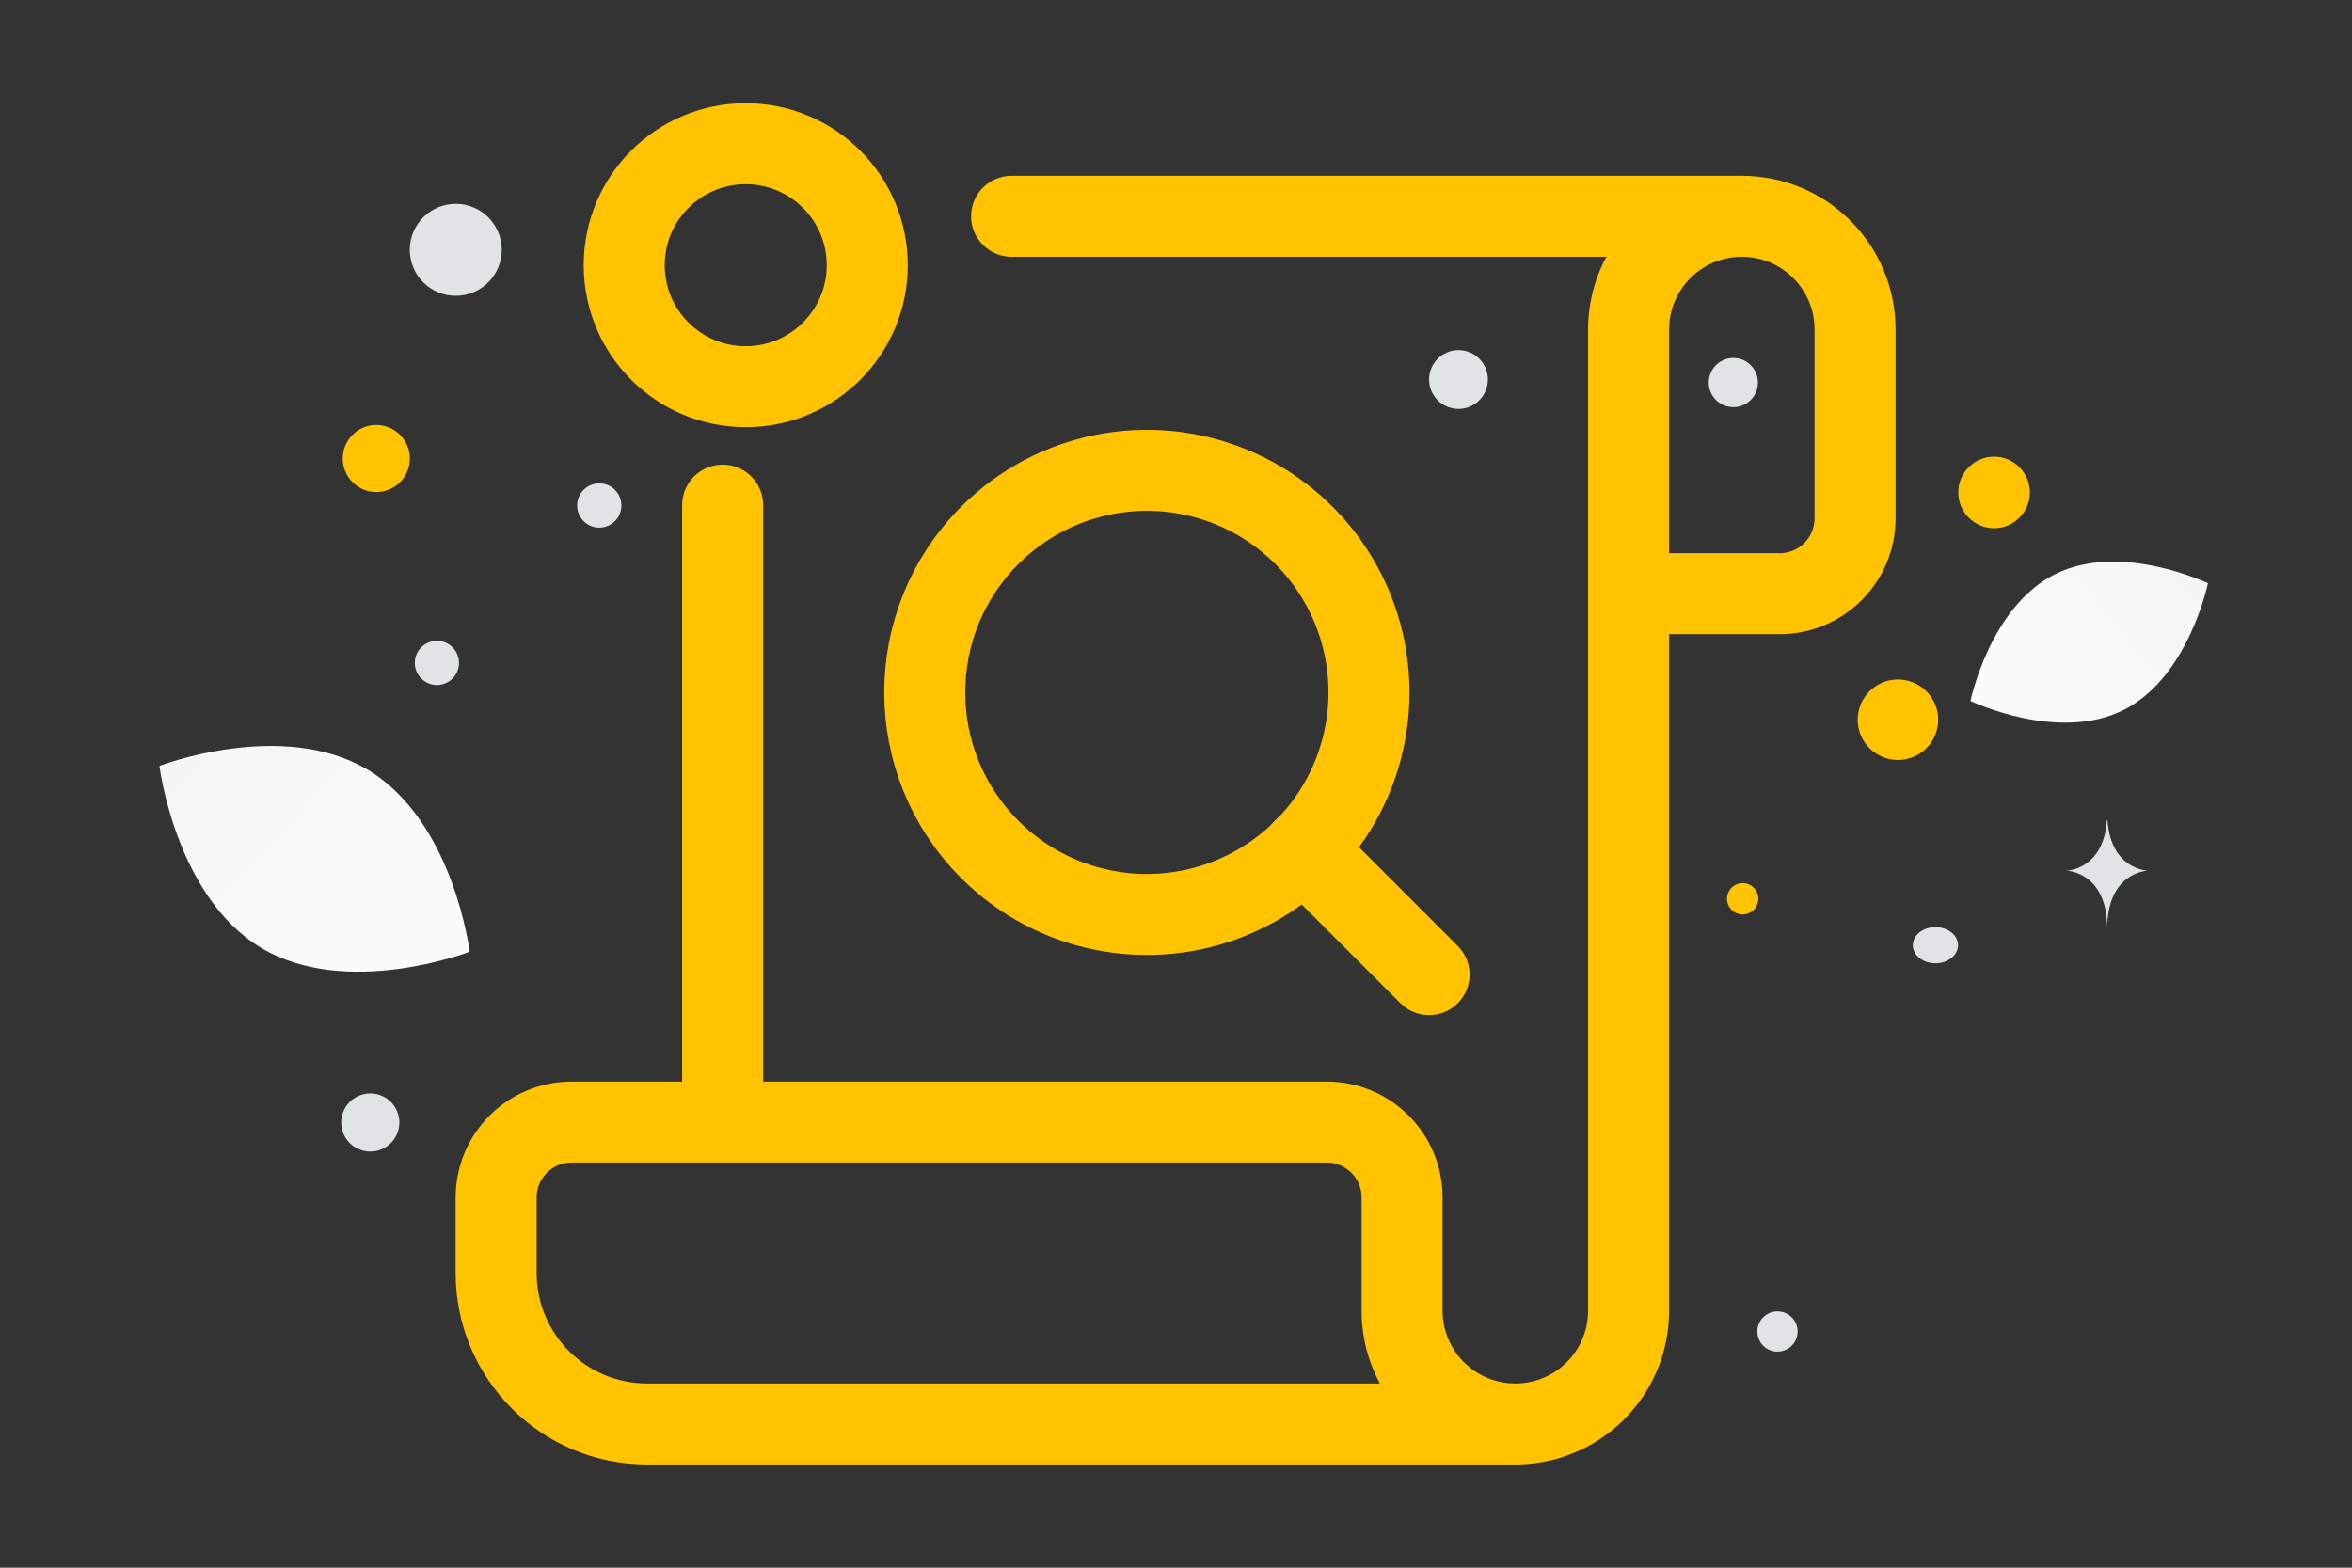 <svg width="900" height="600" viewBox="0 0 900 600" fill="none" xmlns="http://www.w3.org/2000/svg"><rect x="0" y="0" width="900" height="600" fill="#333333" stroke="none"/><path fill="transparent" d="M0 0h900v600H0z"/><path d="M812.386 271.84c-25.082 12.442-58.372-3.556-58.372-3.556s7.399-36.164 32.494-48.588c25.082-12.443 58.359 3.538 58.359 3.538s-7.399 36.164-32.481 48.606z" fill="url(#a)"/><path d="M99.928 362.773c32.772 19.642 79.791 1.485 79.791 1.485s-6.148-49.996-38.941-69.616c-32.772-19.642-79.77-1.507-79.77-1.507s6.147 49.996 38.92 69.638z" fill="url(#b)"/><circle cx="763.035" cy="188.467" r="13.695" transform="rotate(180 763.035 188.467)" fill="#ffc300"/><circle cx="726.255" cy="275.466" r="15.407" transform="rotate(180 726.255 275.466)" fill="#ffc300"/><circle r="12.839" transform="matrix(-1 0 0 1 143.989 175.483)" fill="#ffc300"/><circle r="5.992" transform="matrix(-1 0 0 1 666.84 343.992)" fill="#ffc300"/><circle r="7.704" transform="matrix(-1 0 0 1 680.16 509.605)" fill="#E1E4E5"/><circle r="11.127" transform="matrix(-1 0 0 1 141.692 429.614)" fill="#E1E4E5"/><circle r="8.469" transform="matrix(-1 0 0 1 229.317 193.469)" fill="#E1E4E5"/><circle r="9.416" transform="matrix(-1 0 0 1 663.264 146.416)" fill="#E1E4E5"/><circle r="8.455" transform="scale(1 -1) rotate(-75 -81.731 -235.801)" fill="#E1E4E5"/><circle r="11.248" transform="matrix(-1 0 0 1 558.096 145.248)" fill="#E1E4E5"/><ellipse rx="8.652" ry="6.922" transform="matrix(-1 0 0 1 740.593 361.764)" fill="#E1E4E5"/><circle r="17.597" transform="matrix(0 1 1 0 174.399 95.61)" fill="#E1E4E5"/><path d="M806.208 313.958h.226c1.34 18.992 15.464 19.284 15.464 19.284s-15.574.304-15.574 22.248c0-21.944-15.574-22.248-15.574-22.248s14.117-.292 15.458-19.284z" fill="#E1E4E5"/><path d="M579.848 545.001H247.626c-31.91 0-57.778-25.868-57.778-57.778v-28.889c0-15.955 12.934-28.889 28.889-28.889h288.889c15.955 0 28.889 12.934 28.889 28.889v43.333c0 23.933 19.401 43.334 43.333 43.334v0c23.932 0 43.333-19.401 43.333-43.334V126.112c0-23.933 19.401-43.334 43.334-43.334v0c23.932 0 43.333 19.401 43.333 43.334v72.222c0 15.955-12.934 28.889-28.889 28.889h-57.778m-346.666-33.897V429.44" stroke="#ffc300" stroke-width="31" stroke-linecap="round" stroke-linejoin="round"/><circle cx="285.348" cy="101.5" r="46.5" stroke="#ffc300" stroke-width="31" stroke-linecap="round" stroke-linejoin="round"/><path d="M666.521 82.778h-279.43m-8.347 242.324c24.31 24.309 60.87 31.581 92.632 18.425 31.763-13.156 52.472-44.149 52.472-78.527s-20.709-65.371-52.472-78.527c-31.762-13.156-68.322-5.884-92.632 18.425-33.194 33.193-33.194 87.011 0 120.204" stroke="#ffc300" stroke-width="31" stroke-linecap="round" stroke-linejoin="round"/><path clip-rule="evenodd" d="m546.848 373-48-48 48 48z" stroke="#ffc300" stroke-width="31" stroke-linecap="round" stroke-linejoin="round"/><defs><linearGradient id="a" x1="716.068" y1="310.65" x2="922.946" y2="147.009" gradientUnits="userSpaceOnUse"><stop stop-color="#fff"/><stop offset="1" stop-color="#EEE"/></linearGradient><linearGradient id="b" x1="226.749" y1="426" x2="-36.951" y2="180.987" gradientUnits="userSpaceOnUse"><stop stop-color="#fff"/><stop offset="1" stop-color="#EEE"/></linearGradient></defs></svg>